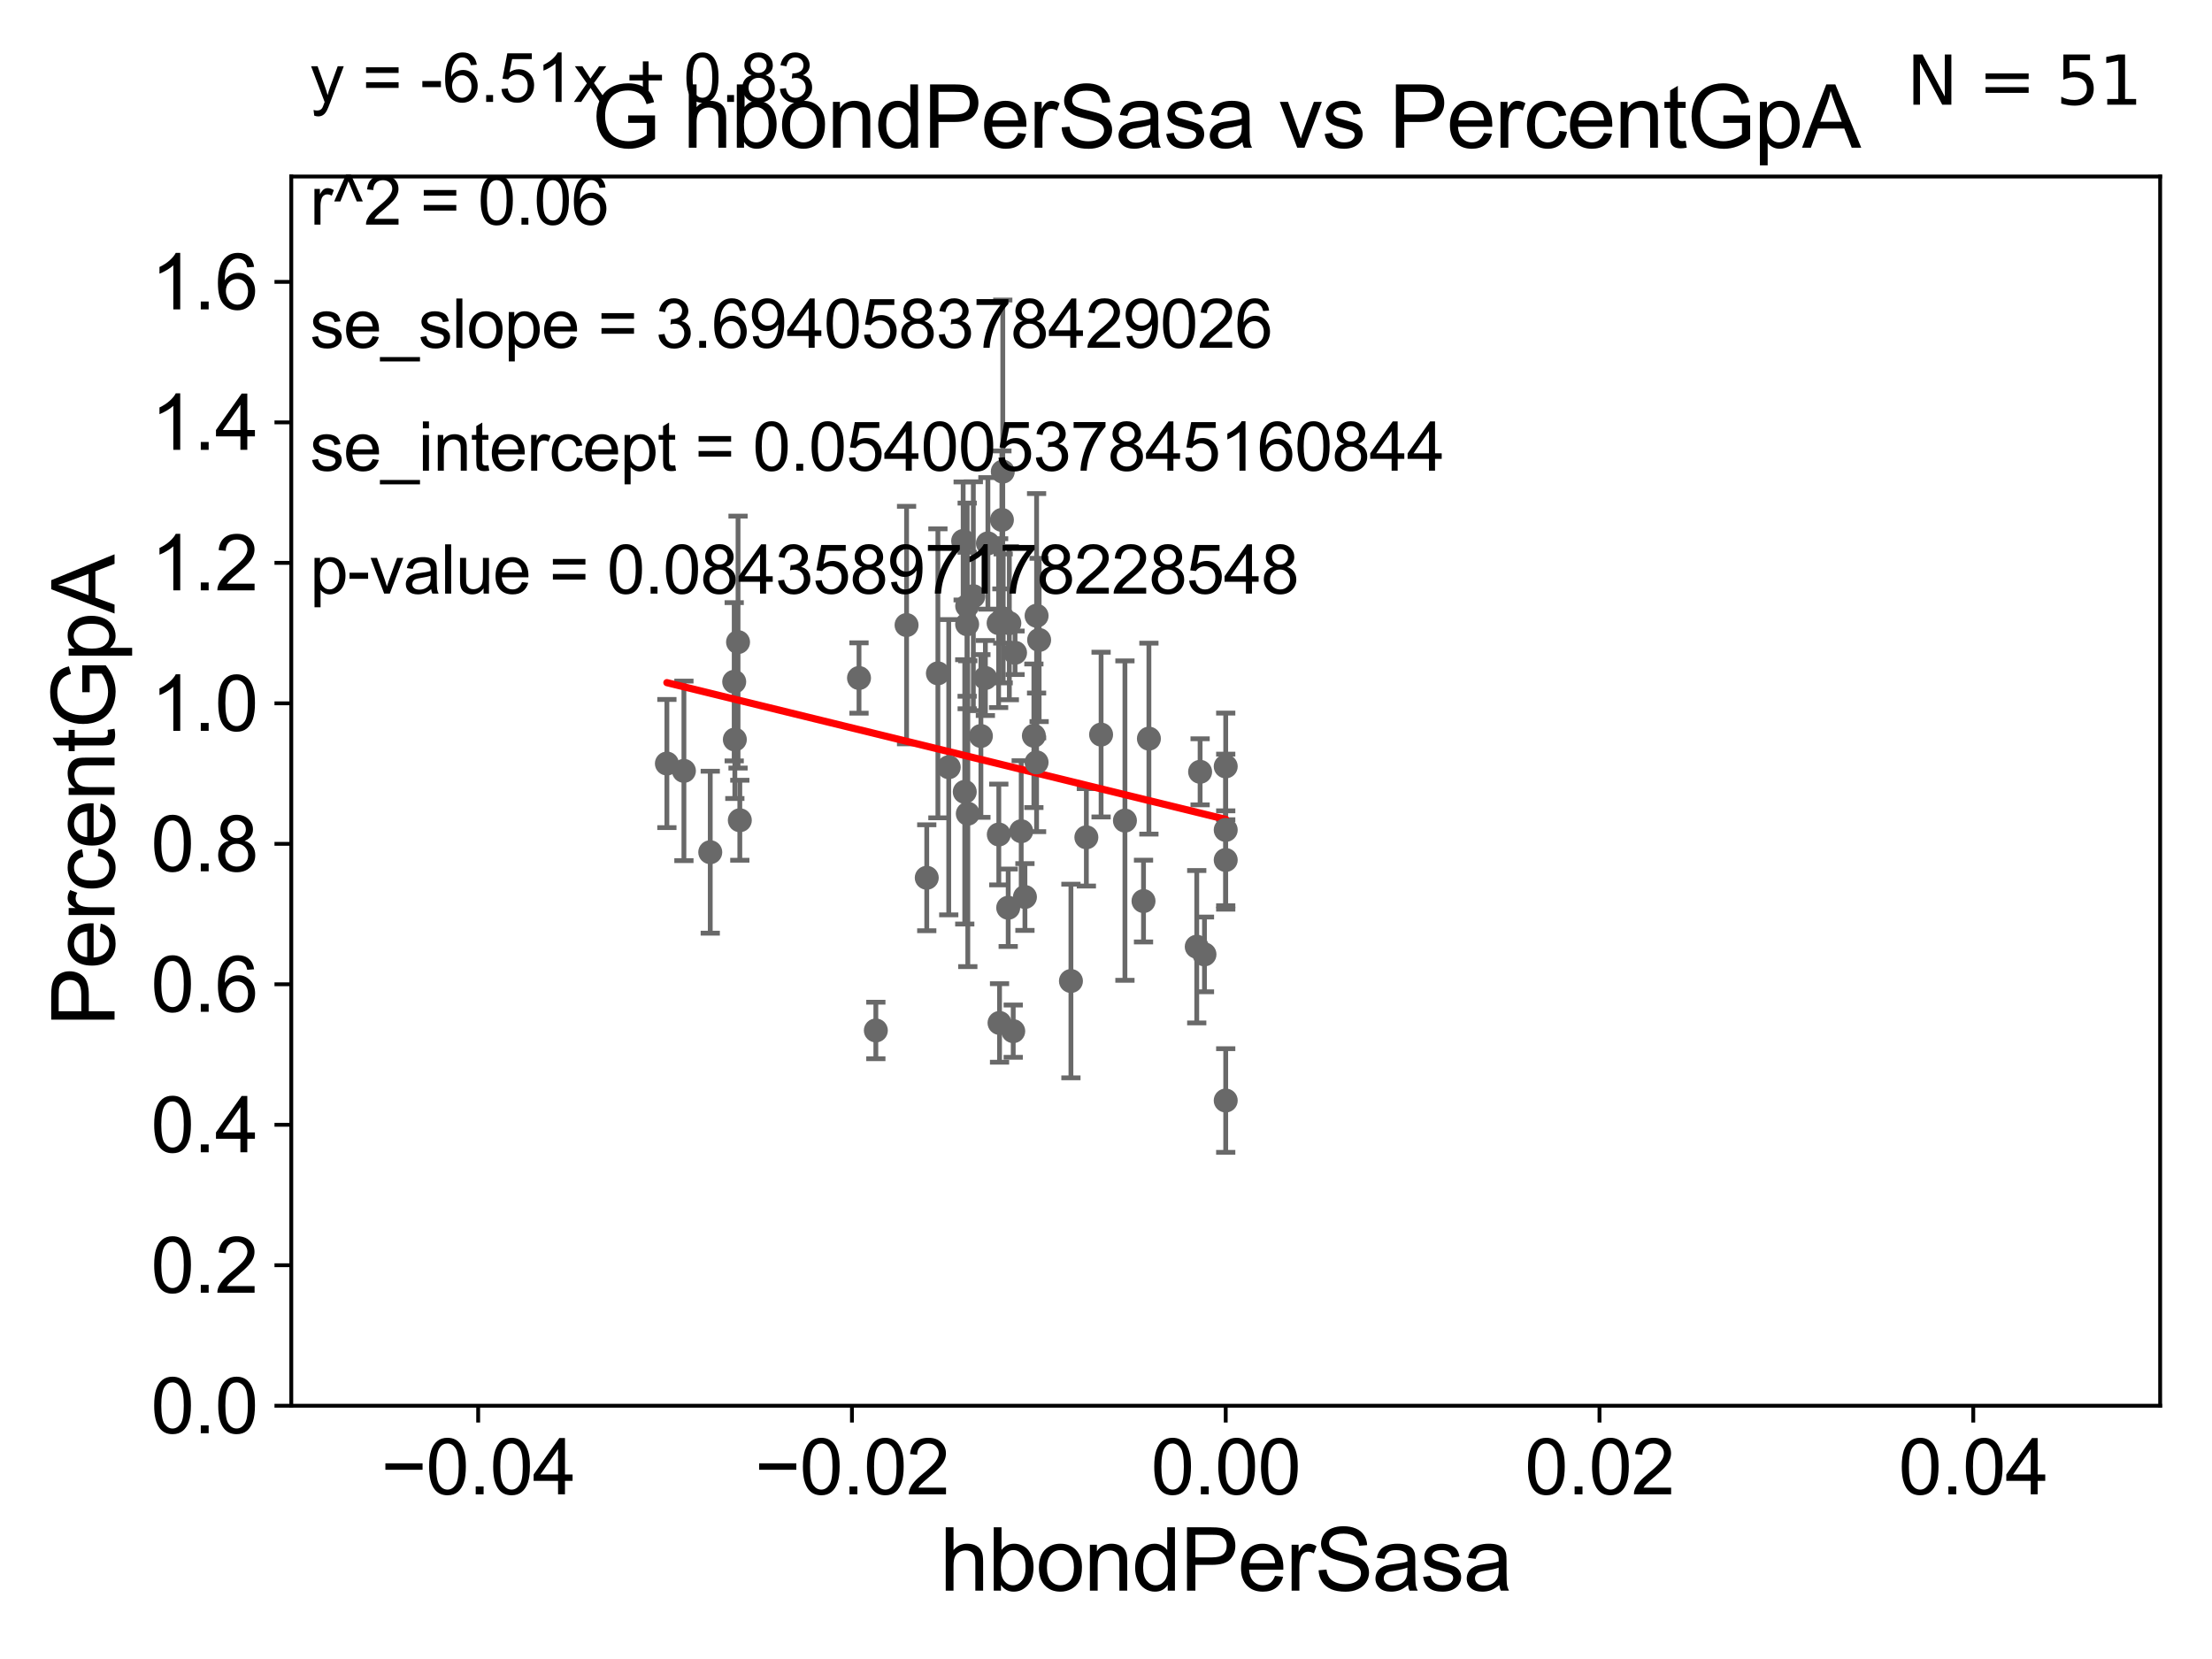 <?xml version="1.0" encoding="utf-8" standalone="no"?>
<!DOCTYPE svg PUBLIC "-//W3C//DTD SVG 1.1//EN"
  "http://www.w3.org/Graphics/SVG/1.1/DTD/svg11.dtd">
<svg xmlns:xlink="http://www.w3.org/1999/xlink" width="460.8pt" height="345.6pt" viewBox="0 0 460.8 345.6" xmlns="http://www.w3.org/2000/svg" version="1.1">
 <defs>
  <style type="text/css">*{stroke-linejoin: round; stroke-linecap: butt}</style>
 </defs>
 <g id="figure_1">
  <g id="patch_1">
   <path d="M 0 345.6 
L 460.8 345.6 
L 460.8 0 
L 0 0 
z
" style="fill: #ffffff"/>
  </g>
  <g id="axes_1">
   <g id="patch_2">
    <path d="M 60.68 292.84 
L 450 292.84 
L 450 36.775 
L 60.68 36.775 
z
" style="fill: #ffffff"/>
   </g>
   <g id="PathCollection_1">
    <defs>
     <path id="me2089349c5" d="M 0 1.118 
C 0.297 1.118 0.581 1 0.791 0.791 
C 1 0.581 1.118 0.297 1.118 0 
C 1.118 -0.297 1 -0.581 0.791 -0.791 
C 0.581 -1 0.297 -1.118 0 -1.118 
C -0.297 -1.118 -0.581 -1 -0.791 -0.791 
C -1 -0.581 -1.118 -0.297 -1.118 0 
C -1.118 0.297 -1 0.581 -0.791 0.791 
C -0.581 1 -0.297 1.118 0 1.118 
z
" style="stroke: #696969"/>
    </defs>
    <g clip-path="url(#pd16940de6c)">
     <use xlink:href="#me2089349c5" x="205.273" y="141.24" style="fill: #696969; stroke: #696969"/>
     <use xlink:href="#me2089349c5" x="200.644" y="112.694" style="fill: #696969; stroke: #696969"/>
     <use xlink:href="#me2089349c5" x="208.071" y="173.84" style="fill: #696969; stroke: #696969"/>
     <use xlink:href="#me2089349c5" x="238.215" y="187.708" style="fill: #696969; stroke: #696969"/>
     <use xlink:href="#me2089349c5" x="182.455" y="214.664" style="fill: #696969; stroke: #696969"/>
     <use xlink:href="#me2089349c5" x="202.764" y="124.199" style="fill: #696969; stroke: #696969"/>
     <use xlink:href="#me2089349c5" x="142.472" y="160.586" style="fill: #696969; stroke: #696969"/>
     <use xlink:href="#me2089349c5" x="193.06" y="182.855" style="fill: #696969; stroke: #696969"/>
     <use xlink:href="#me2089349c5" x="250.004" y="160.782" style="fill: #696969; stroke: #696969"/>
     <use xlink:href="#me2089349c5" x="138.925" y="159.059" style="fill: #696969; stroke: #696969"/>
     <use xlink:href="#me2089349c5" x="255.34" y="159.655" style="fill: #696969; stroke: #696969"/>
     <use xlink:href="#me2089349c5" x="215.376" y="153.276" style="fill: #696969; stroke: #696969"/>
     <use xlink:href="#me2089349c5" x="213.513" y="186.859" style="fill: #696969; stroke: #696969"/>
     <use xlink:href="#me2089349c5" x="201.613" y="169.507" style="fill: #696969; stroke: #696969"/>
     <use xlink:href="#me2089349c5" x="234.344" y="170.946" style="fill: #696969; stroke: #696969"/>
     <use xlink:href="#me2089349c5" x="226.309" y="174.428" style="fill: #696969; stroke: #696969"/>
     <use xlink:href="#me2089349c5" x="249.304" y="197.218" style="fill: #696969; stroke: #696969"/>
     <use xlink:href="#me2089349c5" x="250.914" y="198.817" style="fill: #696969; stroke: #696969"/>
     <use xlink:href="#me2089349c5" x="239.338" y="153.873" style="fill: #696969; stroke: #696969"/>
     <use xlink:href="#me2089349c5" x="255.34" y="229.259" style="fill: #696969; stroke: #696969"/>
     <use xlink:href="#me2089349c5" x="255.34" y="172.893" style="fill: #696969; stroke: #696969"/>
     <use xlink:href="#me2089349c5" x="216.47" y="133.316" style="fill: #696969; stroke: #696969"/>
     <use xlink:href="#me2089349c5" x="229.377" y="153.029" style="fill: #696969; stroke: #696969"/>
     <use xlink:href="#me2089349c5" x="223.095" y="204.363" style="fill: #696969; stroke: #696969"/>
     <use xlink:href="#me2089349c5" x="211.454" y="135.984" style="fill: #696969; stroke: #696969"/>
     <use xlink:href="#me2089349c5" x="208.222" y="213.098" style="fill: #696969; stroke: #696969"/>
     <use xlink:href="#me2089349c5" x="208.978" y="128.83" style="fill: #696969; stroke: #696969"/>
     <use xlink:href="#me2089349c5" x="188.855" y="130.211" style="fill: #696969; stroke: #696969"/>
     <use xlink:href="#me2089349c5" x="215.939" y="158.81" style="fill: #696969; stroke: #696969"/>
     <use xlink:href="#me2089349c5" x="201.483" y="126.225" style="fill: #696969; stroke: #696969"/>
     <use xlink:href="#me2089349c5" x="178.947" y="141.241" style="fill: #696969; stroke: #696969"/>
     <use xlink:href="#me2089349c5" x="153.081" y="154.059" style="fill: #696969; stroke: #696969"/>
     <use xlink:href="#me2089349c5" x="205.8" y="113.195" style="fill: #696969; stroke: #696969"/>
     <use xlink:href="#me2089349c5" x="201.474" y="130.045" style="fill: #696969; stroke: #696969"/>
     <use xlink:href="#me2089349c5" x="208.716" y="108.307" style="fill: #696969; stroke: #696969"/>
     <use xlink:href="#me2089349c5" x="147.959" y="177.53" style="fill: #696969; stroke: #696969"/>
     <use xlink:href="#me2089349c5" x="154.118" y="170.873" style="fill: #696969; stroke: #696969"/>
     <use xlink:href="#me2089349c5" x="215.94" y="128.271" style="fill: #696969; stroke: #696969"/>
     <use xlink:href="#me2089349c5" x="200.977" y="164.96" style="fill: #696969; stroke: #696969"/>
     <use xlink:href="#me2089349c5" x="208.031" y="129.809" style="fill: #696969; stroke: #696969"/>
     <use xlink:href="#me2089349c5" x="255.34" y="179.153" style="fill: #696969; stroke: #696969"/>
     <use xlink:href="#me2089349c5" x="212.736" y="173.16" style="fill: #696969; stroke: #696969"/>
     <use xlink:href="#me2089349c5" x="211.074" y="214.811" style="fill: #696969; stroke: #696969"/>
     <use xlink:href="#me2089349c5" x="208.898" y="98.244" style="fill: #696969; stroke: #696969"/>
     <use xlink:href="#me2089349c5" x="197.641" y="159.824" style="fill: #696969; stroke: #696969"/>
     <use xlink:href="#me2089349c5" x="195.383" y="140.27" style="fill: #696969; stroke: #696969"/>
     <use xlink:href="#me2089349c5" x="210.025" y="189.101" style="fill: #696969; stroke: #696969"/>
     <use xlink:href="#me2089349c5" x="152.948" y="142.026" style="fill: #696969; stroke: #696969"/>
     <use xlink:href="#me2089349c5" x="204.34" y="153.321" style="fill: #696969; stroke: #696969"/>
     <use xlink:href="#me2089349c5" x="153.748" y="133.761" style="fill: #696969; stroke: #696969"/>
     <use xlink:href="#me2089349c5" x="210.263" y="129.815" style="fill: #696969; stroke: #696969"/>
    </g>
   </g>
   <g id="matplotlib.axis_1">
    <g id="xtick_1">
     <g id="line2d_1">
      <defs>
       <path id="m7019786c1a" d="M 0 0 
L 0 3.5 
" style="stroke: #000000; stroke-width: 0.8"/>
      </defs>
      <g>
       <use xlink:href="#m7019786c1a" x="99.612" y="292.84" style="stroke: #000000; stroke-width: 0.8"/>
      </g>
     </g>
     <g id="text_1">
      <!-- −0.04 -->
      <g transform="translate(79.371 311.293)scale(0.16 -0.16)">
       <defs>
        <path id="ArialMT-2212" d="M 3381 1997 
L 356 1997 
L 356 2522 
L 3381 2522 
L 3381 1997 
z
" transform="scale(0.016)"/>
        <path id="ArialMT-30" d="M 266 2259 
Q 266 3072 433 3567 
Q 600 4063 929 4331 
Q 1259 4600 1759 4600 
Q 2128 4600 2406 4451 
Q 2684 4303 2865 4023 
Q 3047 3744 3150 3342 
Q 3253 2941 3253 2259 
Q 3253 1453 3087 958 
Q 2922 463 2592 192 
Q 2263 -78 1759 -78 
Q 1097 -78 719 397 
Q 266 969 266 2259 
z
M 844 2259 
Q 844 1131 1108 757 
Q 1372 384 1759 384 
Q 2147 384 2411 759 
Q 2675 1134 2675 2259 
Q 2675 3391 2411 3762 
Q 2147 4134 1753 4134 
Q 1366 4134 1134 3806 
Q 844 3388 844 2259 
z
" transform="scale(0.016)"/>
        <path id="ArialMT-2e" d="M 581 0 
L 581 641 
L 1222 641 
L 1222 0 
L 581 0 
z
" transform="scale(0.016)"/>
        <path id="ArialMT-34" d="M 2069 0 
L 2069 1097 
L 81 1097 
L 81 1613 
L 2172 4581 
L 2631 4581 
L 2631 1613 
L 3250 1613 
L 3250 1097 
L 2631 1097 
L 2631 0 
L 2069 0 
z
M 2069 1613 
L 2069 3678 
L 634 1613 
L 2069 1613 
z
" transform="scale(0.016)"/>
       </defs>
       <use xlink:href="#ArialMT-2212"/>
       <use xlink:href="#ArialMT-30" x="58.398"/>
       <use xlink:href="#ArialMT-2e" x="114.014"/>
       <use xlink:href="#ArialMT-30" x="141.797"/>
       <use xlink:href="#ArialMT-34" x="197.412"/>
      </g>
     </g>
    </g>
    <g id="xtick_2">
     <g id="line2d_2">
      <g>
       <use xlink:href="#m7019786c1a" x="177.476" y="292.84" style="stroke: #000000; stroke-width: 0.8"/>
      </g>
     </g>
     <g id="text_2">
      <!-- −0.02 -->
      <g transform="translate(157.235 311.293)scale(0.16 -0.16)">
       <defs>
        <path id="ArialMT-32" d="M 3222 541 
L 3222 0 
L 194 0 
Q 188 203 259 391 
Q 375 700 629 1000 
Q 884 1300 1366 1694 
Q 2113 2306 2375 2664 
Q 2638 3022 2638 3341 
Q 2638 3675 2398 3904 
Q 2159 4134 1775 4134 
Q 1369 4134 1125 3890 
Q 881 3647 878 3216 
L 300 3275 
Q 359 3922 746 4261 
Q 1134 4600 1788 4600 
Q 2447 4600 2831 4234 
Q 3216 3869 3216 3328 
Q 3216 3053 3103 2787 
Q 2991 2522 2730 2228 
Q 2469 1934 1863 1422 
Q 1356 997 1212 845 
Q 1069 694 975 541 
L 3222 541 
z
" transform="scale(0.016)"/>
       </defs>
       <use xlink:href="#ArialMT-2212"/>
       <use xlink:href="#ArialMT-30" x="58.398"/>
       <use xlink:href="#ArialMT-2e" x="114.014"/>
       <use xlink:href="#ArialMT-30" x="141.797"/>
       <use xlink:href="#ArialMT-32" x="197.412"/>
      </g>
     </g>
    </g>
    <g id="xtick_3">
     <g id="line2d_3">
      <g>
       <use xlink:href="#m7019786c1a" x="255.34" y="292.84" style="stroke: #000000; stroke-width: 0.8"/>
      </g>
     </g>
     <g id="text_3">
      <!-- 0.00 -->
      <g transform="translate(239.771 311.293)scale(0.16 -0.16)">
       <use xlink:href="#ArialMT-30"/>
       <use xlink:href="#ArialMT-2e" x="55.615"/>
       <use xlink:href="#ArialMT-30" x="83.398"/>
       <use xlink:href="#ArialMT-30" x="139.014"/>
      </g>
     </g>
    </g>
    <g id="xtick_4">
     <g id="line2d_4">
      <g>
       <use xlink:href="#m7019786c1a" x="333.204" y="292.84" style="stroke: #000000; stroke-width: 0.8"/>
      </g>
     </g>
     <g id="text_4">
      <!-- 0.02 -->
      <g transform="translate(317.635 311.293)scale(0.16 -0.16)">
       <use xlink:href="#ArialMT-30"/>
       <use xlink:href="#ArialMT-2e" x="55.615"/>
       <use xlink:href="#ArialMT-30" x="83.398"/>
       <use xlink:href="#ArialMT-32" x="139.014"/>
      </g>
     </g>
    </g>
    <g id="xtick_5">
     <g id="line2d_5">
      <g>
       <use xlink:href="#m7019786c1a" x="411.068" y="292.84" style="stroke: #000000; stroke-width: 0.8"/>
      </g>
     </g>
     <g id="text_5">
      <!-- 0.04 -->
      <g transform="translate(395.499 311.293)scale(0.16 -0.16)">
       <use xlink:href="#ArialMT-30"/>
       <use xlink:href="#ArialMT-2e" x="55.615"/>
       <use xlink:href="#ArialMT-30" x="83.398"/>
       <use xlink:href="#ArialMT-34" x="139.014"/>
      </g>
     </g>
    </g>
    <g id="text_6">
     <!-- hbondPerSasa -->
     <g transform="translate(195.798 331.357)scale(0.18 -0.18)">
      <defs>
       <path id="ArialMT-68" d="M 422 0 
L 422 4581 
L 984 4581 
L 984 2938 
Q 1378 3394 1978 3394 
Q 2347 3394 2619 3248 
Q 2891 3103 3008 2847 
Q 3125 2591 3125 2103 
L 3125 0 
L 2563 0 
L 2563 2103 
Q 2563 2525 2380 2717 
Q 2197 2909 1863 2909 
Q 1613 2909 1392 2779 
Q 1172 2650 1078 2428 
Q 984 2206 984 1816 
L 984 0 
L 422 0 
z
" transform="scale(0.016)"/>
       <path id="ArialMT-62" d="M 941 0 
L 419 0 
L 419 4581 
L 981 4581 
L 981 2947 
Q 1338 3394 1891 3394 
Q 2197 3394 2470 3270 
Q 2744 3147 2920 2923 
Q 3097 2700 3197 2384 
Q 3297 2069 3297 1709 
Q 3297 856 2875 390 
Q 2453 -75 1863 -75 
Q 1275 -75 941 416 
L 941 0 
z
M 934 1684 
Q 934 1088 1097 822 
Q 1363 388 1816 388 
Q 2184 388 2453 708 
Q 2722 1028 2722 1663 
Q 2722 2313 2464 2622 
Q 2206 2931 1841 2931 
Q 1472 2931 1203 2611 
Q 934 2291 934 1684 
z
" transform="scale(0.016)"/>
       <path id="ArialMT-6f" d="M 213 1659 
Q 213 2581 725 3025 
Q 1153 3394 1769 3394 
Q 2453 3394 2887 2945 
Q 3322 2497 3322 1706 
Q 3322 1066 3130 698 
Q 2938 331 2570 128 
Q 2203 -75 1769 -75 
Q 1072 -75 642 372 
Q 213 819 213 1659 
z
M 791 1659 
Q 791 1022 1069 705 
Q 1347 388 1769 388 
Q 2188 388 2466 706 
Q 2744 1025 2744 1678 
Q 2744 2294 2464 2611 
Q 2184 2928 1769 2928 
Q 1347 2928 1069 2612 
Q 791 2297 791 1659 
z
" transform="scale(0.016)"/>
       <path id="ArialMT-6e" d="M 422 0 
L 422 3319 
L 928 3319 
L 928 2847 
Q 1294 3394 1984 3394 
Q 2284 3394 2536 3286 
Q 2788 3178 2913 3003 
Q 3038 2828 3088 2588 
Q 3119 2431 3119 2041 
L 3119 0 
L 2556 0 
L 2556 2019 
Q 2556 2363 2490 2533 
Q 2425 2703 2258 2804 
Q 2091 2906 1866 2906 
Q 1506 2906 1245 2678 
Q 984 2450 984 1813 
L 984 0 
L 422 0 
z
" transform="scale(0.016)"/>
       <path id="ArialMT-64" d="M 2575 0 
L 2575 419 
Q 2259 -75 1647 -75 
Q 1250 -75 917 144 
Q 584 363 401 755 
Q 219 1147 219 1656 
Q 219 2153 384 2558 
Q 550 2963 881 3178 
Q 1213 3394 1622 3394 
Q 1922 3394 2156 3267 
Q 2391 3141 2538 2938 
L 2538 4581 
L 3097 4581 
L 3097 0 
L 2575 0 
z
M 797 1656 
Q 797 1019 1065 703 
Q 1334 388 1700 388 
Q 2069 388 2326 689 
Q 2584 991 2584 1609 
Q 2584 2291 2321 2609 
Q 2059 2928 1675 2928 
Q 1300 2928 1048 2622 
Q 797 2316 797 1656 
z
" transform="scale(0.016)"/>
       <path id="ArialMT-50" d="M 494 0 
L 494 4581 
L 2222 4581 
Q 2678 4581 2919 4538 
Q 3256 4481 3484 4323 
Q 3713 4166 3852 3881 
Q 3991 3597 3991 3256 
Q 3991 2672 3619 2267 
Q 3247 1863 2275 1863 
L 1100 1863 
L 1100 0 
L 494 0 
z
M 1100 2403 
L 2284 2403 
Q 2872 2403 3119 2622 
Q 3366 2841 3366 3238 
Q 3366 3525 3220 3729 
Q 3075 3934 2838 4000 
Q 2684 4041 2272 4041 
L 1100 4041 
L 1100 2403 
z
" transform="scale(0.016)"/>
       <path id="ArialMT-65" d="M 2694 1069 
L 3275 997 
Q 3138 488 2766 206 
Q 2394 -75 1816 -75 
Q 1088 -75 661 373 
Q 234 822 234 1631 
Q 234 2469 665 2931 
Q 1097 3394 1784 3394 
Q 2450 3394 2872 2941 
Q 3294 2488 3294 1666 
Q 3294 1616 3291 1516 
L 816 1516 
Q 847 969 1125 678 
Q 1403 388 1819 388 
Q 2128 388 2347 550 
Q 2566 713 2694 1069 
z
M 847 1978 
L 2700 1978 
Q 2663 2397 2488 2606 
Q 2219 2931 1791 2931 
Q 1403 2931 1139 2672 
Q 875 2413 847 1978 
z
" transform="scale(0.016)"/>
       <path id="ArialMT-72" d="M 416 0 
L 416 3319 
L 922 3319 
L 922 2816 
Q 1116 3169 1280 3281 
Q 1444 3394 1641 3394 
Q 1925 3394 2219 3213 
L 2025 2691 
Q 1819 2813 1613 2813 
Q 1428 2813 1281 2702 
Q 1134 2591 1072 2394 
Q 978 2094 978 1738 
L 978 0 
L 416 0 
z
" transform="scale(0.016)"/>
       <path id="ArialMT-53" d="M 288 1472 
L 859 1522 
Q 900 1178 1048 958 
Q 1197 738 1509 602 
Q 1822 466 2213 466 
Q 2559 466 2825 569 
Q 3091 672 3220 851 
Q 3350 1031 3350 1244 
Q 3350 1459 3225 1620 
Q 3100 1781 2813 1891 
Q 2628 1963 1997 2114 
Q 1366 2266 1113 2400 
Q 784 2572 623 2826 
Q 463 3081 463 3397 
Q 463 3744 659 4045 
Q 856 4347 1234 4503 
Q 1613 4659 2075 4659 
Q 2584 4659 2973 4495 
Q 3363 4331 3572 4012 
Q 3781 3694 3797 3291 
L 3216 3247 
Q 3169 3681 2898 3903 
Q 2628 4125 2100 4125 
Q 1550 4125 1298 3923 
Q 1047 3722 1047 3438 
Q 1047 3191 1225 3031 
Q 1400 2872 2139 2705 
Q 2878 2538 3153 2413 
Q 3553 2228 3743 1945 
Q 3934 1663 3934 1294 
Q 3934 928 3725 604 
Q 3516 281 3123 101 
Q 2731 -78 2241 -78 
Q 1619 -78 1198 103 
Q 778 284 539 648 
Q 300 1013 288 1472 
z
" transform="scale(0.016)"/>
       <path id="ArialMT-61" d="M 2588 409 
Q 2275 144 1986 34 
Q 1697 -75 1366 -75 
Q 819 -75 525 192 
Q 231 459 231 875 
Q 231 1119 342 1320 
Q 453 1522 633 1644 
Q 813 1766 1038 1828 
Q 1203 1872 1538 1913 
Q 2219 1994 2541 2106 
Q 2544 2222 2544 2253 
Q 2544 2597 2384 2738 
Q 2169 2928 1744 2928 
Q 1347 2928 1158 2789 
Q 969 2650 878 2297 
L 328 2372 
Q 403 2725 575 2942 
Q 747 3159 1072 3276 
Q 1397 3394 1825 3394 
Q 2250 3394 2515 3294 
Q 2781 3194 2906 3042 
Q 3031 2891 3081 2659 
Q 3109 2516 3109 2141 
L 3109 1391 
Q 3109 606 3145 398 
Q 3181 191 3288 0 
L 2700 0 
Q 2613 175 2588 409 
z
M 2541 1666 
Q 2234 1541 1622 1453 
Q 1275 1403 1131 1340 
Q 988 1278 909 1158 
Q 831 1038 831 891 
Q 831 666 1001 516 
Q 1172 366 1500 366 
Q 1825 366 2078 508 
Q 2331 650 2450 897 
Q 2541 1088 2541 1459 
L 2541 1666 
z
" transform="scale(0.016)"/>
       <path id="ArialMT-73" d="M 197 991 
L 753 1078 
Q 800 744 1014 566 
Q 1228 388 1613 388 
Q 2000 388 2187 545 
Q 2375 703 2375 916 
Q 2375 1106 2209 1216 
Q 2094 1291 1634 1406 
Q 1016 1563 777 1677 
Q 538 1791 414 1992 
Q 291 2194 291 2438 
Q 291 2659 392 2848 
Q 494 3038 669 3163 
Q 800 3259 1026 3326 
Q 1253 3394 1513 3394 
Q 1903 3394 2198 3281 
Q 2494 3169 2634 2976 
Q 2775 2784 2828 2463 
L 2278 2388 
Q 2241 2644 2061 2787 
Q 1881 2931 1553 2931 
Q 1166 2931 1000 2803 
Q 834 2675 834 2503 
Q 834 2394 903 2306 
Q 972 2216 1119 2156 
Q 1203 2125 1616 2013 
Q 2213 1853 2448 1751 
Q 2684 1650 2818 1456 
Q 2953 1263 2953 975 
Q 2953 694 2789 445 
Q 2625 197 2315 61 
Q 2006 -75 1616 -75 
Q 969 -75 630 194 
Q 291 463 197 991 
z
" transform="scale(0.016)"/>
      </defs>
      <use xlink:href="#ArialMT-68"/>
      <use xlink:href="#ArialMT-62" x="55.615"/>
      <use xlink:href="#ArialMT-6f" x="111.23"/>
      <use xlink:href="#ArialMT-6e" x="166.846"/>
      <use xlink:href="#ArialMT-64" x="222.461"/>
      <use xlink:href="#ArialMT-50" x="278.076"/>
      <use xlink:href="#ArialMT-65" x="344.775"/>
      <use xlink:href="#ArialMT-72" x="400.391"/>
      <use xlink:href="#ArialMT-53" x="433.691"/>
      <use xlink:href="#ArialMT-61" x="500.391"/>
      <use xlink:href="#ArialMT-73" x="556.006"/>
      <use xlink:href="#ArialMT-61" x="606.006"/>
     </g>
    </g>
   </g>
   <g id="matplotlib.axis_2">
    <g id="ytick_1">
     <g id="line2d_6">
      <defs>
       <path id="m7d66d6dcbc" d="M 0 0 
L -3.5 0 
" style="stroke: #000000; stroke-width: 0.8"/>
      </defs>
      <g>
       <use xlink:href="#m7d66d6dcbc" x="60.68" y="292.84" style="stroke: #000000; stroke-width: 0.8"/>
      </g>
     </g>
     <g id="text_7">
      <!-- 0.0 -->
      <g transform="translate(31.44 298.566)scale(0.16 -0.16)">
       <use xlink:href="#ArialMT-30"/>
       <use xlink:href="#ArialMT-2e" x="55.615"/>
       <use xlink:href="#ArialMT-30" x="83.398"/>
      </g>
     </g>
    </g>
    <g id="ytick_2">
     <g id="line2d_7">
      <g>
       <use xlink:href="#m7d66d6dcbc" x="60.68" y="263.575" style="stroke: #000000; stroke-width: 0.8"/>
      </g>
     </g>
     <g id="text_8">
      <!-- 0.2 -->
      <g transform="translate(31.44 269.302)scale(0.16 -0.16)">
       <use xlink:href="#ArialMT-30"/>
       <use xlink:href="#ArialMT-2e" x="55.615"/>
       <use xlink:href="#ArialMT-32" x="83.398"/>
      </g>
     </g>
    </g>
    <g id="ytick_3">
     <g id="line2d_8">
      <g>
       <use xlink:href="#m7d66d6dcbc" x="60.68" y="234.311" style="stroke: #000000; stroke-width: 0.8"/>
      </g>
     </g>
     <g id="text_9">
      <!-- 0.4 -->
      <g transform="translate(31.44 240.037)scale(0.16 -0.16)">
       <use xlink:href="#ArialMT-30"/>
       <use xlink:href="#ArialMT-2e" x="55.615"/>
       <use xlink:href="#ArialMT-34" x="83.398"/>
      </g>
     </g>
    </g>
    <g id="ytick_4">
     <g id="line2d_9">
      <g>
       <use xlink:href="#m7d66d6dcbc" x="60.68" y="205.046" style="stroke: #000000; stroke-width: 0.8"/>
      </g>
     </g>
     <g id="text_10">
      <!-- 0.6 -->
      <g transform="translate(31.44 210.772)scale(0.16 -0.16)">
       <defs>
        <path id="ArialMT-36" d="M 3184 3459 
L 2625 3416 
Q 2550 3747 2413 3897 
Q 2184 4138 1850 4138 
Q 1581 4138 1378 3988 
Q 1113 3794 959 3422 
Q 806 3050 800 2363 
Q 1003 2672 1297 2822 
Q 1591 2972 1913 2972 
Q 2475 2972 2870 2558 
Q 3266 2144 3266 1488 
Q 3266 1056 3080 686 
Q 2894 316 2569 119 
Q 2244 -78 1831 -78 
Q 1128 -78 684 439 
Q 241 956 241 2144 
Q 241 3472 731 4075 
Q 1159 4600 1884 4600 
Q 2425 4600 2770 4297 
Q 3116 3994 3184 3459 
z
M 888 1484 
Q 888 1194 1011 928 
Q 1134 663 1356 523 
Q 1578 384 1822 384 
Q 2178 384 2434 671 
Q 2691 959 2691 1453 
Q 2691 1928 2437 2201 
Q 2184 2475 1800 2475 
Q 1419 2475 1153 2201 
Q 888 1928 888 1484 
z
" transform="scale(0.016)"/>
       </defs>
       <use xlink:href="#ArialMT-30"/>
       <use xlink:href="#ArialMT-2e" x="55.615"/>
       <use xlink:href="#ArialMT-36" x="83.398"/>
      </g>
     </g>
    </g>
    <g id="ytick_5">
     <g id="line2d_10">
      <g>
       <use xlink:href="#m7d66d6dcbc" x="60.68" y="175.782" style="stroke: #000000; stroke-width: 0.8"/>
      </g>
     </g>
     <g id="text_11">
      <!-- 0.8 -->
      <g transform="translate(31.44 181.508)scale(0.16 -0.16)">
       <defs>
        <path id="ArialMT-38" d="M 1131 2484 
Q 781 2613 612 2850 
Q 444 3088 444 3419 
Q 444 3919 803 4259 
Q 1163 4600 1759 4600 
Q 2359 4600 2725 4251 
Q 3091 3903 3091 3403 
Q 3091 3084 2923 2848 
Q 2756 2613 2416 2484 
Q 2838 2347 3058 2040 
Q 3278 1734 3278 1309 
Q 3278 722 2862 322 
Q 2447 -78 1769 -78 
Q 1091 -78 675 323 
Q 259 725 259 1325 
Q 259 1772 486 2073 
Q 713 2375 1131 2484 
z
M 1019 3438 
Q 1019 3113 1228 2906 
Q 1438 2700 1772 2700 
Q 2097 2700 2305 2904 
Q 2513 3109 2513 3406 
Q 2513 3716 2298 3927 
Q 2084 4138 1766 4138 
Q 1444 4138 1231 3931 
Q 1019 3725 1019 3438 
z
M 838 1322 
Q 838 1081 952 856 
Q 1066 631 1291 507 
Q 1516 384 1775 384 
Q 2178 384 2440 643 
Q 2703 903 2703 1303 
Q 2703 1709 2433 1975 
Q 2163 2241 1756 2241 
Q 1359 2241 1098 1978 
Q 838 1716 838 1322 
z
" transform="scale(0.016)"/>
       </defs>
       <use xlink:href="#ArialMT-30"/>
       <use xlink:href="#ArialMT-2e" x="55.615"/>
       <use xlink:href="#ArialMT-38" x="83.398"/>
      </g>
     </g>
    </g>
    <g id="ytick_6">
     <g id="line2d_11">
      <g>
       <use xlink:href="#m7d66d6dcbc" x="60.68" y="146.517" style="stroke: #000000; stroke-width: 0.8"/>
      </g>
     </g>
     <g id="text_12">
      <!-- 1.0 -->
      <g transform="translate(31.44 152.243)scale(0.16 -0.16)">
       <defs>
        <path id="ArialMT-31" d="M 2384 0 
L 1822 0 
L 1822 3584 
Q 1619 3391 1289 3197 
Q 959 3003 697 2906 
L 697 3450 
Q 1169 3672 1522 3987 
Q 1875 4303 2022 4600 
L 2384 4600 
L 2384 0 
z
" transform="scale(0.016)"/>
       </defs>
       <use xlink:href="#ArialMT-31"/>
       <use xlink:href="#ArialMT-2e" x="55.615"/>
       <use xlink:href="#ArialMT-30" x="83.398"/>
      </g>
     </g>
    </g>
    <g id="ytick_7">
     <g id="line2d_12">
      <g>
       <use xlink:href="#m7d66d6dcbc" x="60.68" y="117.252" style="stroke: #000000; stroke-width: 0.8"/>
      </g>
     </g>
     <g id="text_13">
      <!-- 1.2 -->
      <g transform="translate(31.44 122.979)scale(0.16 -0.16)">
       <use xlink:href="#ArialMT-31"/>
       <use xlink:href="#ArialMT-2e" x="55.615"/>
       <use xlink:href="#ArialMT-32" x="83.398"/>
      </g>
     </g>
    </g>
    <g id="ytick_8">
     <g id="line2d_13">
      <g>
       <use xlink:href="#m7d66d6dcbc" x="60.68" y="87.988" style="stroke: #000000; stroke-width: 0.8"/>
      </g>
     </g>
     <g id="text_14">
      <!-- 1.4 -->
      <g transform="translate(31.44 93.714)scale(0.16 -0.16)">
       <use xlink:href="#ArialMT-31"/>
       <use xlink:href="#ArialMT-2e" x="55.615"/>
       <use xlink:href="#ArialMT-34" x="83.398"/>
      </g>
     </g>
    </g>
    <g id="ytick_9">
     <g id="line2d_14">
      <g>
       <use xlink:href="#m7d66d6dcbc" x="60.68" y="58.723" style="stroke: #000000; stroke-width: 0.8"/>
      </g>
     </g>
     <g id="text_15">
      <!-- 1.6 -->
      <g transform="translate(31.44 64.45)scale(0.16 -0.16)">
       <use xlink:href="#ArialMT-31"/>
       <use xlink:href="#ArialMT-2e" x="55.615"/>
       <use xlink:href="#ArialMT-36" x="83.398"/>
      </g>
     </g>
    </g>
    <g id="text_16">
     <!-- PercentGpA -->
     <g transform="translate(23.863 213.831)rotate(-90)scale(0.18 -0.18)">
      <defs>
       <path id="ArialMT-63" d="M 2588 1216 
L 3141 1144 
Q 3050 572 2676 248 
Q 2303 -75 1759 -75 
Q 1078 -75 664 370 
Q 250 816 250 1647 
Q 250 2184 428 2587 
Q 606 2991 970 3192 
Q 1334 3394 1763 3394 
Q 2303 3394 2647 3120 
Q 2991 2847 3088 2344 
L 2541 2259 
Q 2463 2594 2264 2762 
Q 2066 2931 1784 2931 
Q 1359 2931 1093 2626 
Q 828 2322 828 1663 
Q 828 994 1084 691 
Q 1341 388 1753 388 
Q 2084 388 2306 591 
Q 2528 794 2588 1216 
z
" transform="scale(0.016)"/>
       <path id="ArialMT-74" d="M 1650 503 
L 1731 6 
Q 1494 -44 1306 -44 
Q 1000 -44 831 53 
Q 663 150 594 308 
Q 525 466 525 972 
L 525 2881 
L 113 2881 
L 113 3319 
L 525 3319 
L 525 4141 
L 1084 4478 
L 1084 3319 
L 1650 3319 
L 1650 2881 
L 1084 2881 
L 1084 941 
Q 1084 700 1114 631 
Q 1144 563 1211 522 
Q 1278 481 1403 481 
Q 1497 481 1650 503 
z
" transform="scale(0.016)"/>
       <path id="ArialMT-47" d="M 2638 1797 
L 2638 2334 
L 4578 2338 
L 4578 638 
Q 4131 281 3656 101 
Q 3181 -78 2681 -78 
Q 2006 -78 1454 211 
Q 903 500 622 1047 
Q 341 1594 341 2269 
Q 341 2938 620 3517 
Q 900 4097 1425 4378 
Q 1950 4659 2634 4659 
Q 3131 4659 3532 4498 
Q 3934 4338 4162 4050 
Q 4391 3763 4509 3300 
L 3963 3150 
Q 3859 3500 3706 3700 
Q 3553 3900 3268 4020 
Q 2984 4141 2638 4141 
Q 2222 4141 1919 4014 
Q 1616 3888 1430 3681 
Q 1244 3475 1141 3228 
Q 966 2803 966 2306 
Q 966 1694 1177 1281 
Q 1388 869 1791 669 
Q 2194 469 2647 469 
Q 3041 469 3416 620 
Q 3791 772 3984 944 
L 3984 1797 
L 2638 1797 
z
" transform="scale(0.016)"/>
       <path id="ArialMT-70" d="M 422 -1272 
L 422 3319 
L 934 3319 
L 934 2888 
Q 1116 3141 1344 3267 
Q 1572 3394 1897 3394 
Q 2322 3394 2647 3175 
Q 2972 2956 3137 2557 
Q 3303 2159 3303 1684 
Q 3303 1175 3120 767 
Q 2938 359 2589 142 
Q 2241 -75 1856 -75 
Q 1575 -75 1351 44 
Q 1128 163 984 344 
L 984 -1272 
L 422 -1272 
z
M 931 1641 
Q 931 1000 1190 694 
Q 1450 388 1819 388 
Q 2194 388 2461 705 
Q 2728 1022 2728 1688 
Q 2728 2322 2467 2637 
Q 2206 2953 1844 2953 
Q 1484 2953 1207 2617 
Q 931 2281 931 1641 
z
" transform="scale(0.016)"/>
       <path id="ArialMT-41" d="M -9 0 
L 1750 4581 
L 2403 4581 
L 4278 0 
L 3588 0 
L 3053 1388 
L 1138 1388 
L 634 0 
L -9 0 
z
M 1313 1881 
L 2866 1881 
L 2388 3150 
Q 2169 3728 2063 4100 
Q 1975 3659 1816 3225 
L 1313 1881 
z
" transform="scale(0.016)"/>
      </defs>
      <use xlink:href="#ArialMT-50"/>
      <use xlink:href="#ArialMT-65" x="66.699"/>
      <use xlink:href="#ArialMT-72" x="122.314"/>
      <use xlink:href="#ArialMT-63" x="155.615"/>
      <use xlink:href="#ArialMT-65" x="205.615"/>
      <use xlink:href="#ArialMT-6e" x="261.23"/>
      <use xlink:href="#ArialMT-74" x="316.846"/>
      <use xlink:href="#ArialMT-47" x="344.629"/>
      <use xlink:href="#ArialMT-70" x="422.412"/>
      <use xlink:href="#ArialMT-41" x="478.027"/>
     </g>
    </g>
   </g>
   <g id="LineCollection_1">
    <path d="M 205.273 149.056 
L 205.273 133.425 
" clip-path="url(#pd16940de6c)" style="fill: none; stroke: #696969"/>
    <path d="M 200.644 124.987 
L 200.644 100.401 
" clip-path="url(#pd16940de6c)" style="fill: none; stroke: #696969"/>
    <path d="M 208.071 184.335 
L 208.071 163.345 
" clip-path="url(#pd16940de6c)" style="fill: none; stroke: #696969"/>
    <path d="M 238.215 196.225 
L 238.215 179.191 
" clip-path="url(#pd16940de6c)" style="fill: none; stroke: #696969"/>
    <path d="M 182.455 220.552 
L 182.455 208.777 
" clip-path="url(#pd16940de6c)" style="fill: none; stroke: #696969"/>
    <path d="M 202.764 148.034 
L 202.764 100.364 
" clip-path="url(#pd16940de6c)" style="fill: none; stroke: #696969"/>
    <path d="M 142.472 179.29 
L 142.472 141.882 
" clip-path="url(#pd16940de6c)" style="fill: none; stroke: #696969"/>
    <path d="M 193.06 193.889 
L 193.06 171.821 
" clip-path="url(#pd16940de6c)" style="fill: none; stroke: #696969"/>
    <path d="M 250.004 167.666 
L 250.004 153.898 
" clip-path="url(#pd16940de6c)" style="fill: none; stroke: #696969"/>
    <path d="M 138.925 172.405 
L 138.925 145.712 
" clip-path="url(#pd16940de6c)" style="fill: none; stroke: #696969"/>
    <path d="M 255.34 170.762 
L 255.34 148.549 
" clip-path="url(#pd16940de6c)" style="fill: none; stroke: #696969"/>
    <path d="M 215.376 168.229 
L 215.376 138.323 
" clip-path="url(#pd16940de6c)" style="fill: none; stroke: #696969"/>
    <path d="M 213.513 193.819 
L 213.513 179.899 
" clip-path="url(#pd16940de6c)" style="fill: none; stroke: #696969"/>
    <path d="M 201.613 201.362 
L 201.613 137.652 
" clip-path="url(#pd16940de6c)" style="fill: none; stroke: #696969"/>
    <path d="M 234.344 204.216 
L 234.344 137.675 
" clip-path="url(#pd16940de6c)" style="fill: none; stroke: #696969"/>
    <path d="M 226.309 184.578 
L 226.309 164.278 
" clip-path="url(#pd16940de6c)" style="fill: none; stroke: #696969"/>
    <path d="M 249.304 213.092 
L 249.304 181.345 
" clip-path="url(#pd16940de6c)" style="fill: none; stroke: #696969"/>
    <path d="M 250.914 206.602 
L 250.914 191.033 
" clip-path="url(#pd16940de6c)" style="fill: none; stroke: #696969"/>
    <path d="M 239.338 173.761 
L 239.338 133.985 
" clip-path="url(#pd16940de6c)" style="fill: none; stroke: #696969"/>
    <path d="M 255.34 240.051 
L 255.34 218.466 
" clip-path="url(#pd16940de6c)" style="fill: none; stroke: #696969"/>
    <path d="M 255.34 188.684 
L 255.34 157.102 
" clip-path="url(#pd16940de6c)" style="fill: none; stroke: #696969"/>
    <path d="M 216.47 150.319 
L 216.47 116.313 
" clip-path="url(#pd16940de6c)" style="fill: none; stroke: #696969"/>
    <path d="M 229.377 170.188 
L 229.377 135.87 
" clip-path="url(#pd16940de6c)" style="fill: none; stroke: #696969"/>
    <path d="M 223.095 224.535 
L 223.095 184.191 
" clip-path="url(#pd16940de6c)" style="fill: none; stroke: #696969"/>
    <path d="M 211.454 140.52 
L 211.454 131.448 
" clip-path="url(#pd16940de6c)" style="fill: none; stroke: #696969"/>
    <path d="M 208.222 221.275 
L 208.222 204.922 
" clip-path="url(#pd16940de6c)" style="fill: none; stroke: #696969"/>
    <path d="M 208.978 142.256 
L 208.978 115.404 
" clip-path="url(#pd16940de6c)" style="fill: none; stroke: #696969"/>
    <path d="M 188.855 154.95 
L 188.855 105.473 
" clip-path="url(#pd16940de6c)" style="fill: none; stroke: #696969"/>
    <path d="M 215.939 173.248 
L 215.939 144.373 
" clip-path="url(#pd16940de6c)" style="fill: none; stroke: #696969"/>
    <path d="M 201.483 147.644 
L 201.483 104.806 
" clip-path="url(#pd16940de6c)" style="fill: none; stroke: #696969"/>
    <path d="M 178.947 148.57 
L 178.947 133.913 
" clip-path="url(#pd16940de6c)" style="fill: none; stroke: #696969"/>
    <path d="M 153.081 166.344 
L 153.081 141.774 
" clip-path="url(#pd16940de6c)" style="fill: none; stroke: #696969"/>
    <path d="M 205.8 126.9 
L 205.8 99.49 
" clip-path="url(#pd16940de6c)" style="fill: none; stroke: #696969"/>
    <path d="M 201.474 145.04 
L 201.474 115.05 
" clip-path="url(#pd16940de6c)" style="fill: none; stroke: #696969"/>
    <path d="M 208.716 122.681 
L 208.716 93.933 
" clip-path="url(#pd16940de6c)" style="fill: none; stroke: #696969"/>
    <path d="M 147.959 194.397 
L 147.959 160.662 
" clip-path="url(#pd16940de6c)" style="fill: none; stroke: #696969"/>
    <path d="M 154.118 179.204 
L 154.118 162.542 
" clip-path="url(#pd16940de6c)" style="fill: none; stroke: #696969"/>
    <path d="M 215.94 153.721 
L 215.94 102.821 
" clip-path="url(#pd16940de6c)" style="fill: none; stroke: #696969"/>
    <path d="M 200.977 192.492 
L 200.977 137.428 
" clip-path="url(#pd16940de6c)" style="fill: none; stroke: #696969"/>
    <path d="M 208.031 147.398 
L 208.031 112.22 
" clip-path="url(#pd16940de6c)" style="fill: none; stroke: #696969"/>
    <path d="M 255.34 189.393 
L 255.34 168.912 
" clip-path="url(#pd16940de6c)" style="fill: none; stroke: #696969"/>
    <path d="M 212.736 187.848 
L 212.736 158.473 
" clip-path="url(#pd16940de6c)" style="fill: none; stroke: #696969"/>
    <path d="M 211.074 220.259 
L 211.074 209.363 
" clip-path="url(#pd16940de6c)" style="fill: none; stroke: #696969"/>
    <path d="M 208.898 133.986 
L 208.898 62.503 
" clip-path="url(#pd16940de6c)" style="fill: none; stroke: #696969"/>
    <path d="M 197.641 190.579 
L 197.641 129.068 
" clip-path="url(#pd16940de6c)" style="fill: none; stroke: #696969"/>
    <path d="M 195.383 170.369 
L 195.383 110.171 
" clip-path="url(#pd16940de6c)" style="fill: none; stroke: #696969"/>
    <path d="M 210.025 197.169 
L 210.025 181.032 
" clip-path="url(#pd16940de6c)" style="fill: none; stroke: #696969"/>
    <path d="M 152.948 158.513 
L 152.948 125.539 
" clip-path="url(#pd16940de6c)" style="fill: none; stroke: #696969"/>
    <path d="M 204.34 170.269 
L 204.34 136.372 
" clip-path="url(#pd16940de6c)" style="fill: none; stroke: #696969"/>
    <path d="M 153.748 160.002 
L 153.748 107.521 
" clip-path="url(#pd16940de6c)" style="fill: none; stroke: #696969"/>
    <path d="M 210.263 145.774 
L 210.263 113.856 
" clip-path="url(#pd16940de6c)" style="fill: none; stroke: #696969"/>
   </g>
   <g id="line2d_15">
    <defs>
     <path id="m18cb8edbcc" d="M 2 0 
L -2 -0 
" style="stroke: #696969"/>
    </defs>
    <g clip-path="url(#pd16940de6c)">
     <use xlink:href="#m18cb8edbcc" x="205.273" y="149.056" style="fill: #696969; stroke: #696969"/>
     <use xlink:href="#m18cb8edbcc" x="200.644" y="124.987" style="fill: #696969; stroke: #696969"/>
     <use xlink:href="#m18cb8edbcc" x="208.071" y="184.335" style="fill: #696969; stroke: #696969"/>
     <use xlink:href="#m18cb8edbcc" x="238.215" y="196.225" style="fill: #696969; stroke: #696969"/>
     <use xlink:href="#m18cb8edbcc" x="182.455" y="220.552" style="fill: #696969; stroke: #696969"/>
     <use xlink:href="#m18cb8edbcc" x="202.764" y="148.034" style="fill: #696969; stroke: #696969"/>
     <use xlink:href="#m18cb8edbcc" x="142.472" y="179.29" style="fill: #696969; stroke: #696969"/>
     <use xlink:href="#m18cb8edbcc" x="193.06" y="193.889" style="fill: #696969; stroke: #696969"/>
     <use xlink:href="#m18cb8edbcc" x="250.004" y="167.666" style="fill: #696969; stroke: #696969"/>
     <use xlink:href="#m18cb8edbcc" x="138.925" y="172.405" style="fill: #696969; stroke: #696969"/>
     <use xlink:href="#m18cb8edbcc" x="255.34" y="170.762" style="fill: #696969; stroke: #696969"/>
     <use xlink:href="#m18cb8edbcc" x="215.376" y="168.229" style="fill: #696969; stroke: #696969"/>
     <use xlink:href="#m18cb8edbcc" x="213.513" y="193.819" style="fill: #696969; stroke: #696969"/>
     <use xlink:href="#m18cb8edbcc" x="201.613" y="201.362" style="fill: #696969; stroke: #696969"/>
     <use xlink:href="#m18cb8edbcc" x="234.344" y="204.216" style="fill: #696969; stroke: #696969"/>
     <use xlink:href="#m18cb8edbcc" x="226.309" y="184.578" style="fill: #696969; stroke: #696969"/>
     <use xlink:href="#m18cb8edbcc" x="249.304" y="213.092" style="fill: #696969; stroke: #696969"/>
     <use xlink:href="#m18cb8edbcc" x="250.914" y="206.602" style="fill: #696969; stroke: #696969"/>
     <use xlink:href="#m18cb8edbcc" x="239.338" y="173.761" style="fill: #696969; stroke: #696969"/>
     <use xlink:href="#m18cb8edbcc" x="255.34" y="240.051" style="fill: #696969; stroke: #696969"/>
     <use xlink:href="#m18cb8edbcc" x="255.34" y="188.684" style="fill: #696969; stroke: #696969"/>
     <use xlink:href="#m18cb8edbcc" x="216.47" y="150.319" style="fill: #696969; stroke: #696969"/>
     <use xlink:href="#m18cb8edbcc" x="229.377" y="170.188" style="fill: #696969; stroke: #696969"/>
     <use xlink:href="#m18cb8edbcc" x="223.095" y="224.535" style="fill: #696969; stroke: #696969"/>
     <use xlink:href="#m18cb8edbcc" x="211.454" y="140.52" style="fill: #696969; stroke: #696969"/>
     <use xlink:href="#m18cb8edbcc" x="208.222" y="221.275" style="fill: #696969; stroke: #696969"/>
     <use xlink:href="#m18cb8edbcc" x="208.978" y="142.256" style="fill: #696969; stroke: #696969"/>
     <use xlink:href="#m18cb8edbcc" x="188.855" y="154.95" style="fill: #696969; stroke: #696969"/>
     <use xlink:href="#m18cb8edbcc" x="215.939" y="173.248" style="fill: #696969; stroke: #696969"/>
     <use xlink:href="#m18cb8edbcc" x="201.483" y="147.644" style="fill: #696969; stroke: #696969"/>
     <use xlink:href="#m18cb8edbcc" x="178.947" y="148.57" style="fill: #696969; stroke: #696969"/>
     <use xlink:href="#m18cb8edbcc" x="153.081" y="166.344" style="fill: #696969; stroke: #696969"/>
     <use xlink:href="#m18cb8edbcc" x="205.8" y="126.9" style="fill: #696969; stroke: #696969"/>
     <use xlink:href="#m18cb8edbcc" x="201.474" y="145.04" style="fill: #696969; stroke: #696969"/>
     <use xlink:href="#m18cb8edbcc" x="208.716" y="122.681" style="fill: #696969; stroke: #696969"/>
     <use xlink:href="#m18cb8edbcc" x="147.959" y="194.397" style="fill: #696969; stroke: #696969"/>
     <use xlink:href="#m18cb8edbcc" x="154.118" y="179.204" style="fill: #696969; stroke: #696969"/>
     <use xlink:href="#m18cb8edbcc" x="215.94" y="153.721" style="fill: #696969; stroke: #696969"/>
     <use xlink:href="#m18cb8edbcc" x="200.977" y="192.492" style="fill: #696969; stroke: #696969"/>
     <use xlink:href="#m18cb8edbcc" x="208.031" y="147.398" style="fill: #696969; stroke: #696969"/>
     <use xlink:href="#m18cb8edbcc" x="255.34" y="189.393" style="fill: #696969; stroke: #696969"/>
     <use xlink:href="#m18cb8edbcc" x="212.736" y="187.848" style="fill: #696969; stroke: #696969"/>
     <use xlink:href="#m18cb8edbcc" x="211.074" y="220.259" style="fill: #696969; stroke: #696969"/>
     <use xlink:href="#m18cb8edbcc" x="208.898" y="133.986" style="fill: #696969; stroke: #696969"/>
     <use xlink:href="#m18cb8edbcc" x="197.641" y="190.579" style="fill: #696969; stroke: #696969"/>
     <use xlink:href="#m18cb8edbcc" x="195.383" y="170.369" style="fill: #696969; stroke: #696969"/>
     <use xlink:href="#m18cb8edbcc" x="210.025" y="197.169" style="fill: #696969; stroke: #696969"/>
     <use xlink:href="#m18cb8edbcc" x="152.948" y="158.513" style="fill: #696969; stroke: #696969"/>
     <use xlink:href="#m18cb8edbcc" x="204.34" y="170.269" style="fill: #696969; stroke: #696969"/>
     <use xlink:href="#m18cb8edbcc" x="153.748" y="160.002" style="fill: #696969; stroke: #696969"/>
     <use xlink:href="#m18cb8edbcc" x="210.263" y="145.774" style="fill: #696969; stroke: #696969"/>
    </g>
   </g>
   <g id="line2d_16">
    <g clip-path="url(#pd16940de6c)">
     <use xlink:href="#m18cb8edbcc" x="205.273" y="133.425" style="fill: #696969; stroke: #696969"/>
     <use xlink:href="#m18cb8edbcc" x="200.644" y="100.401" style="fill: #696969; stroke: #696969"/>
     <use xlink:href="#m18cb8edbcc" x="208.071" y="163.345" style="fill: #696969; stroke: #696969"/>
     <use xlink:href="#m18cb8edbcc" x="238.215" y="179.191" style="fill: #696969; stroke: #696969"/>
     <use xlink:href="#m18cb8edbcc" x="182.455" y="208.777" style="fill: #696969; stroke: #696969"/>
     <use xlink:href="#m18cb8edbcc" x="202.764" y="100.364" style="fill: #696969; stroke: #696969"/>
     <use xlink:href="#m18cb8edbcc" x="142.472" y="141.882" style="fill: #696969; stroke: #696969"/>
     <use xlink:href="#m18cb8edbcc" x="193.06" y="171.821" style="fill: #696969; stroke: #696969"/>
     <use xlink:href="#m18cb8edbcc" x="250.004" y="153.898" style="fill: #696969; stroke: #696969"/>
     <use xlink:href="#m18cb8edbcc" x="138.925" y="145.712" style="fill: #696969; stroke: #696969"/>
     <use xlink:href="#m18cb8edbcc" x="255.34" y="148.549" style="fill: #696969; stroke: #696969"/>
     <use xlink:href="#m18cb8edbcc" x="215.376" y="138.323" style="fill: #696969; stroke: #696969"/>
     <use xlink:href="#m18cb8edbcc" x="213.513" y="179.899" style="fill: #696969; stroke: #696969"/>
     <use xlink:href="#m18cb8edbcc" x="201.613" y="137.652" style="fill: #696969; stroke: #696969"/>
     <use xlink:href="#m18cb8edbcc" x="234.344" y="137.675" style="fill: #696969; stroke: #696969"/>
     <use xlink:href="#m18cb8edbcc" x="226.309" y="164.278" style="fill: #696969; stroke: #696969"/>
     <use xlink:href="#m18cb8edbcc" x="249.304" y="181.345" style="fill: #696969; stroke: #696969"/>
     <use xlink:href="#m18cb8edbcc" x="250.914" y="191.033" style="fill: #696969; stroke: #696969"/>
     <use xlink:href="#m18cb8edbcc" x="239.338" y="133.985" style="fill: #696969; stroke: #696969"/>
     <use xlink:href="#m18cb8edbcc" x="255.34" y="218.466" style="fill: #696969; stroke: #696969"/>
     <use xlink:href="#m18cb8edbcc" x="255.34" y="157.102" style="fill: #696969; stroke: #696969"/>
     <use xlink:href="#m18cb8edbcc" x="216.47" y="116.313" style="fill: #696969; stroke: #696969"/>
     <use xlink:href="#m18cb8edbcc" x="229.377" y="135.87" style="fill: #696969; stroke: #696969"/>
     <use xlink:href="#m18cb8edbcc" x="223.095" y="184.191" style="fill: #696969; stroke: #696969"/>
     <use xlink:href="#m18cb8edbcc" x="211.454" y="131.448" style="fill: #696969; stroke: #696969"/>
     <use xlink:href="#m18cb8edbcc" x="208.222" y="204.922" style="fill: #696969; stroke: #696969"/>
     <use xlink:href="#m18cb8edbcc" x="208.978" y="115.404" style="fill: #696969; stroke: #696969"/>
     <use xlink:href="#m18cb8edbcc" x="188.855" y="105.473" style="fill: #696969; stroke: #696969"/>
     <use xlink:href="#m18cb8edbcc" x="215.939" y="144.373" style="fill: #696969; stroke: #696969"/>
     <use xlink:href="#m18cb8edbcc" x="201.483" y="104.806" style="fill: #696969; stroke: #696969"/>
     <use xlink:href="#m18cb8edbcc" x="178.947" y="133.913" style="fill: #696969; stroke: #696969"/>
     <use xlink:href="#m18cb8edbcc" x="153.081" y="141.774" style="fill: #696969; stroke: #696969"/>
     <use xlink:href="#m18cb8edbcc" x="205.8" y="99.49" style="fill: #696969; stroke: #696969"/>
     <use xlink:href="#m18cb8edbcc" x="201.474" y="115.05" style="fill: #696969; stroke: #696969"/>
     <use xlink:href="#m18cb8edbcc" x="208.716" y="93.933" style="fill: #696969; stroke: #696969"/>
     <use xlink:href="#m18cb8edbcc" x="147.959" y="160.662" style="fill: #696969; stroke: #696969"/>
     <use xlink:href="#m18cb8edbcc" x="154.118" y="162.542" style="fill: #696969; stroke: #696969"/>
     <use xlink:href="#m18cb8edbcc" x="215.94" y="102.821" style="fill: #696969; stroke: #696969"/>
     <use xlink:href="#m18cb8edbcc" x="200.977" y="137.428" style="fill: #696969; stroke: #696969"/>
     <use xlink:href="#m18cb8edbcc" x="208.031" y="112.22" style="fill: #696969; stroke: #696969"/>
     <use xlink:href="#m18cb8edbcc" x="255.34" y="168.912" style="fill: #696969; stroke: #696969"/>
     <use xlink:href="#m18cb8edbcc" x="212.736" y="158.473" style="fill: #696969; stroke: #696969"/>
     <use xlink:href="#m18cb8edbcc" x="211.074" y="209.363" style="fill: #696969; stroke: #696969"/>
     <use xlink:href="#m18cb8edbcc" x="208.898" y="62.503" style="fill: #696969; stroke: #696969"/>
     <use xlink:href="#m18cb8edbcc" x="197.641" y="129.068" style="fill: #696969; stroke: #696969"/>
     <use xlink:href="#m18cb8edbcc" x="195.383" y="110.171" style="fill: #696969; stroke: #696969"/>
     <use xlink:href="#m18cb8edbcc" x="210.025" y="181.032" style="fill: #696969; stroke: #696969"/>
     <use xlink:href="#m18cb8edbcc" x="152.948" y="125.539" style="fill: #696969; stroke: #696969"/>
     <use xlink:href="#m18cb8edbcc" x="204.34" y="136.372" style="fill: #696969; stroke: #696969"/>
     <use xlink:href="#m18cb8edbcc" x="153.748" y="107.521" style="fill: #696969; stroke: #696969"/>
     <use xlink:href="#m18cb8edbcc" x="210.263" y="113.856" style="fill: #696969; stroke: #696969"/>
    </g>
   </g>
   <g id="line2d_17">
    <path d="M 205.273 158.435 
L 200.644 157.303 
L 208.071 159.119 
L 238.215 166.492 
L 182.455 152.854 
L 202.764 157.821 
L 142.472 143.075 
L 193.06 155.448 
L 250.004 169.376 
L 138.925 142.207 
L 255.34 170.681 
L 215.376 160.906 
L 213.513 160.451 
L 201.613 157.54 
L 234.344 165.546 
L 226.309 163.58 
L 249.304 169.205 
L 250.914 169.598 
L 239.338 166.767 
L 255.34 170.681 
L 255.34 170.681 
L 216.47 161.174 
L 229.377 164.331 
L 223.095 162.794 
L 211.454 159.947 
L 208.222 159.156 
L 208.978 159.341 
L 188.855 154.419 
L 215.939 161.044 
L 201.483 157.508 
L 178.947 151.996 
L 153.081 145.669 
L 205.8 158.564 
L 201.474 157.506 
L 208.716 159.277 
L 147.959 144.417 
L 154.118 145.923 
L 215.94 161.044 
L 200.977 157.384 
L 208.031 159.11 
L 255.34 170.681 
L 212.736 160.26 
L 211.074 159.854 
L 208.898 159.322 
L 197.641 156.568 
L 195.383 156.016 
L 210.025 159.597 
L 152.948 145.637 
L 204.34 158.207 
L 153.748 145.833 
L 210.263 159.655 
" clip-path="url(#pd16940de6c)" style="fill: none; stroke: #ff0000; stroke-width: 1.5; stroke-linecap: square"/>
   </g>
   <g id="line2d_18">
    <defs>
     <path id="mcbec3a6d21" d="M 0 2 
C 0.53 2 1.039 1.789 1.414 1.414 
C 1.789 1.039 2 0.53 2 0 
C 2 -0.53 1.789 -1.039 1.414 -1.414 
C 1.039 -1.789 0.53 -2 0 -2 
C -0.53 -2 -1.039 -1.789 -1.414 -1.414 
C -1.789 -1.039 -2 -0.53 -2 0 
C -2 0.53 -1.789 1.039 -1.414 1.414 
C -1.039 1.789 -0.53 2 0 2 
z
" style="stroke: #696969"/>
    </defs>
    <g clip-path="url(#pd16940de6c)">
     <use xlink:href="#mcbec3a6d21" x="205.273" y="141.24" style="fill: #696969; stroke: #696969"/>
     <use xlink:href="#mcbec3a6d21" x="200.644" y="112.694" style="fill: #696969; stroke: #696969"/>
     <use xlink:href="#mcbec3a6d21" x="208.071" y="173.84" style="fill: #696969; stroke: #696969"/>
     <use xlink:href="#mcbec3a6d21" x="238.215" y="187.708" style="fill: #696969; stroke: #696969"/>
     <use xlink:href="#mcbec3a6d21" x="182.455" y="214.664" style="fill: #696969; stroke: #696969"/>
     <use xlink:href="#mcbec3a6d21" x="202.764" y="124.199" style="fill: #696969; stroke: #696969"/>
     <use xlink:href="#mcbec3a6d21" x="142.472" y="160.586" style="fill: #696969; stroke: #696969"/>
     <use xlink:href="#mcbec3a6d21" x="193.06" y="182.855" style="fill: #696969; stroke: #696969"/>
     <use xlink:href="#mcbec3a6d21" x="250.004" y="160.782" style="fill: #696969; stroke: #696969"/>
     <use xlink:href="#mcbec3a6d21" x="138.925" y="159.059" style="fill: #696969; stroke: #696969"/>
     <use xlink:href="#mcbec3a6d21" x="255.34" y="159.655" style="fill: #696969; stroke: #696969"/>
     <use xlink:href="#mcbec3a6d21" x="215.376" y="153.276" style="fill: #696969; stroke: #696969"/>
     <use xlink:href="#mcbec3a6d21" x="213.513" y="186.859" style="fill: #696969; stroke: #696969"/>
     <use xlink:href="#mcbec3a6d21" x="201.613" y="169.507" style="fill: #696969; stroke: #696969"/>
     <use xlink:href="#mcbec3a6d21" x="234.344" y="170.946" style="fill: #696969; stroke: #696969"/>
     <use xlink:href="#mcbec3a6d21" x="226.309" y="174.428" style="fill: #696969; stroke: #696969"/>
     <use xlink:href="#mcbec3a6d21" x="249.304" y="197.218" style="fill: #696969; stroke: #696969"/>
     <use xlink:href="#mcbec3a6d21" x="250.914" y="198.817" style="fill: #696969; stroke: #696969"/>
     <use xlink:href="#mcbec3a6d21" x="239.338" y="153.873" style="fill: #696969; stroke: #696969"/>
     <use xlink:href="#mcbec3a6d21" x="255.34" y="229.259" style="fill: #696969; stroke: #696969"/>
     <use xlink:href="#mcbec3a6d21" x="255.34" y="172.893" style="fill: #696969; stroke: #696969"/>
     <use xlink:href="#mcbec3a6d21" x="216.47" y="133.316" style="fill: #696969; stroke: #696969"/>
     <use xlink:href="#mcbec3a6d21" x="229.377" y="153.029" style="fill: #696969; stroke: #696969"/>
     <use xlink:href="#mcbec3a6d21" x="223.095" y="204.363" style="fill: #696969; stroke: #696969"/>
     <use xlink:href="#mcbec3a6d21" x="211.454" y="135.984" style="fill: #696969; stroke: #696969"/>
     <use xlink:href="#mcbec3a6d21" x="208.222" y="213.098" style="fill: #696969; stroke: #696969"/>
     <use xlink:href="#mcbec3a6d21" x="208.978" y="128.83" style="fill: #696969; stroke: #696969"/>
     <use xlink:href="#mcbec3a6d21" x="188.855" y="130.211" style="fill: #696969; stroke: #696969"/>
     <use xlink:href="#mcbec3a6d21" x="215.939" y="158.81" style="fill: #696969; stroke: #696969"/>
     <use xlink:href="#mcbec3a6d21" x="201.483" y="126.225" style="fill: #696969; stroke: #696969"/>
     <use xlink:href="#mcbec3a6d21" x="178.947" y="141.241" style="fill: #696969; stroke: #696969"/>
     <use xlink:href="#mcbec3a6d21" x="153.081" y="154.059" style="fill: #696969; stroke: #696969"/>
     <use xlink:href="#mcbec3a6d21" x="205.8" y="113.195" style="fill: #696969; stroke: #696969"/>
     <use xlink:href="#mcbec3a6d21" x="201.474" y="130.045" style="fill: #696969; stroke: #696969"/>
     <use xlink:href="#mcbec3a6d21" x="208.716" y="108.307" style="fill: #696969; stroke: #696969"/>
     <use xlink:href="#mcbec3a6d21" x="147.959" y="177.53" style="fill: #696969; stroke: #696969"/>
     <use xlink:href="#mcbec3a6d21" x="154.118" y="170.873" style="fill: #696969; stroke: #696969"/>
     <use xlink:href="#mcbec3a6d21" x="215.94" y="128.271" style="fill: #696969; stroke: #696969"/>
     <use xlink:href="#mcbec3a6d21" x="200.977" y="164.96" style="fill: #696969; stroke: #696969"/>
     <use xlink:href="#mcbec3a6d21" x="208.031" y="129.809" style="fill: #696969; stroke: #696969"/>
     <use xlink:href="#mcbec3a6d21" x="255.34" y="179.153" style="fill: #696969; stroke: #696969"/>
     <use xlink:href="#mcbec3a6d21" x="212.736" y="173.16" style="fill: #696969; stroke: #696969"/>
     <use xlink:href="#mcbec3a6d21" x="211.074" y="214.811" style="fill: #696969; stroke: #696969"/>
     <use xlink:href="#mcbec3a6d21" x="208.898" y="98.244" style="fill: #696969; stroke: #696969"/>
     <use xlink:href="#mcbec3a6d21" x="197.641" y="159.824" style="fill: #696969; stroke: #696969"/>
     <use xlink:href="#mcbec3a6d21" x="195.383" y="140.27" style="fill: #696969; stroke: #696969"/>
     <use xlink:href="#mcbec3a6d21" x="210.025" y="189.101" style="fill: #696969; stroke: #696969"/>
     <use xlink:href="#mcbec3a6d21" x="152.948" y="142.026" style="fill: #696969; stroke: #696969"/>
     <use xlink:href="#mcbec3a6d21" x="204.34" y="153.321" style="fill: #696969; stroke: #696969"/>
     <use xlink:href="#mcbec3a6d21" x="153.748" y="133.761" style="fill: #696969; stroke: #696969"/>
     <use xlink:href="#mcbec3a6d21" x="210.263" y="129.815" style="fill: #696969; stroke: #696969"/>
    </g>
   </g>
   <g id="patch_3">
    <path d="M 60.68 292.84 
L 60.68 36.775 
" style="fill: none; stroke: #000000; stroke-width: 0.8; stroke-linejoin: miter; stroke-linecap: square"/>
   </g>
   <g id="patch_4">
    <path d="M 450 292.84 
L 450 36.775 
" style="fill: none; stroke: #000000; stroke-width: 0.8; stroke-linejoin: miter; stroke-linecap: square"/>
   </g>
   <g id="patch_5">
    <path d="M 60.68 292.84 
L 450 292.84 
" style="fill: none; stroke: #000000; stroke-width: 0.8; stroke-linejoin: miter; stroke-linecap: square"/>
   </g>
   <g id="patch_6">
    <path d="M 60.68 36.775 
L 450 36.775 
" style="fill: none; stroke: #000000; stroke-width: 0.8; stroke-linejoin: miter; stroke-linecap: square"/>
   </g>
   <g id="text_17">
    <!-- N = 51 -->
    <g transform="translate(397.188 21.806)scale(0.14 -0.14)">
     <defs>
      <path id="DejaVuSans-4e" d="M 628 4666 
L 1478 4666 
L 3547 763 
L 3547 4666 
L 4159 4666 
L 4159 0 
L 3309 0 
L 1241 3903 
L 1241 0 
L 628 0 
L 628 4666 
z
" transform="scale(0.016)"/>
      <path id="DejaVuSans-20" transform="scale(0.016)"/>
      <path id="DejaVuSans-3d" d="M 678 2906 
L 4684 2906 
L 4684 2381 
L 678 2381 
L 678 2906 
z
M 678 1631 
L 4684 1631 
L 4684 1100 
L 678 1100 
L 678 1631 
z
" transform="scale(0.016)"/>
      <path id="DejaVuSans-35" d="M 691 4666 
L 3169 4666 
L 3169 4134 
L 1269 4134 
L 1269 2991 
Q 1406 3038 1543 3061 
Q 1681 3084 1819 3084 
Q 2600 3084 3056 2656 
Q 3513 2228 3513 1497 
Q 3513 744 3044 326 
Q 2575 -91 1722 -91 
Q 1428 -91 1123 -41 
Q 819 9 494 109 
L 494 744 
Q 775 591 1075 516 
Q 1375 441 1709 441 
Q 2250 441 2565 725 
Q 2881 1009 2881 1497 
Q 2881 1984 2565 2268 
Q 2250 2553 1709 2553 
Q 1456 2553 1204 2497 
Q 953 2441 691 2322 
L 691 4666 
z
" transform="scale(0.016)"/>
      <path id="DejaVuSans-31" d="M 794 531 
L 1825 531 
L 1825 4091 
L 703 3866 
L 703 4441 
L 1819 4666 
L 2450 4666 
L 2450 531 
L 3481 531 
L 3481 0 
L 794 0 
L 794 531 
z
" transform="scale(0.016)"/>
     </defs>
     <use xlink:href="#DejaVuSans-4e"/>
     <use xlink:href="#DejaVuSans-20" x="74.805"/>
     <use xlink:href="#DejaVuSans-3d" x="106.592"/>
     <use xlink:href="#DejaVuSans-20" x="190.381"/>
     <use xlink:href="#DejaVuSans-35" x="222.168"/>
     <use xlink:href="#DejaVuSans-31" x="285.791"/>
    </g>
   </g>
   <g id="text_18">
    <!-- r^2 = 0.06 -->
    <g transform="translate(64.573 46.796)scale(0.14 -0.14)">
     <defs>
      <path id="ArialMT-5e" d="M 747 2156 
L 169 2156 
L 1272 4659 
L 1725 4659 
L 2834 2156 
L 2269 2156 
L 1497 4022 
L 747 2156 
z
" transform="scale(0.016)"/>
      <path id="ArialMT-20" transform="scale(0.016)"/>
      <path id="ArialMT-3d" d="M 3381 2694 
L 356 2694 
L 356 3219 
L 3381 3219 
L 3381 2694 
z
M 3381 1303 
L 356 1303 
L 356 1828 
L 3381 1828 
L 3381 1303 
z
" transform="scale(0.016)"/>
     </defs>
     <use xlink:href="#ArialMT-72"/>
     <use xlink:href="#ArialMT-5e" x="33.301"/>
     <use xlink:href="#ArialMT-32" x="80.225"/>
     <use xlink:href="#ArialMT-20" x="135.84"/>
     <use xlink:href="#ArialMT-3d" x="163.623"/>
     <use xlink:href="#ArialMT-20" x="222.021"/>
     <use xlink:href="#ArialMT-30" x="249.805"/>
     <use xlink:href="#ArialMT-2e" x="305.42"/>
     <use xlink:href="#ArialMT-30" x="333.203"/>
     <use xlink:href="#ArialMT-36" x="388.818"/>
    </g>
   </g>
   <g id="text_19">
    <!-- y = -6.51x + 0.83 -->
    <g transform="translate(64.573 21.231)scale(0.14 -0.14)">
     <defs>
      <path id="ArialMT-79" d="M 397 -1278 
L 334 -750 
Q 519 -800 656 -800 
Q 844 -800 956 -737 
Q 1069 -675 1141 -563 
Q 1194 -478 1313 -144 
Q 1328 -97 1363 -6 
L 103 3319 
L 709 3319 
L 1400 1397 
Q 1534 1031 1641 628 
Q 1738 1016 1872 1384 
L 2581 3319 
L 3144 3319 
L 1881 -56 
Q 1678 -603 1566 -809 
Q 1416 -1088 1222 -1217 
Q 1028 -1347 759 -1347 
Q 597 -1347 397 -1278 
z
" transform="scale(0.016)"/>
      <path id="ArialMT-2d" d="M 203 1375 
L 203 1941 
L 1931 1941 
L 1931 1375 
L 203 1375 
z
" transform="scale(0.016)"/>
      <path id="ArialMT-35" d="M 266 1200 
L 856 1250 
Q 922 819 1161 601 
Q 1400 384 1738 384 
Q 2144 384 2425 690 
Q 2706 997 2706 1503 
Q 2706 1984 2436 2262 
Q 2166 2541 1728 2541 
Q 1456 2541 1237 2417 
Q 1019 2294 894 2097 
L 366 2166 
L 809 4519 
L 3088 4519 
L 3088 3981 
L 1259 3981 
L 1013 2750 
Q 1425 3038 1878 3038 
Q 2478 3038 2890 2622 
Q 3303 2206 3303 1553 
Q 3303 931 2941 478 
Q 2500 -78 1738 -78 
Q 1113 -78 717 272 
Q 322 622 266 1200 
z
" transform="scale(0.016)"/>
      <path id="ArialMT-78" d="M 47 0 
L 1259 1725 
L 138 3319 
L 841 3319 
L 1350 2541 
Q 1494 2319 1581 2169 
Q 1719 2375 1834 2534 
L 2394 3319 
L 3066 3319 
L 1919 1756 
L 3153 0 
L 2463 0 
L 1781 1031 
L 1600 1309 
L 728 0 
L 47 0 
z
" transform="scale(0.016)"/>
      <path id="ArialMT-2b" d="M 1603 741 
L 1603 1997 
L 356 1997 
L 356 2522 
L 1603 2522 
L 1603 3769 
L 2134 3769 
L 2134 2522 
L 3381 2522 
L 3381 1997 
L 2134 1997 
L 2134 741 
L 1603 741 
z
" transform="scale(0.016)"/>
      <path id="ArialMT-33" d="M 269 1209 
L 831 1284 
Q 928 806 1161 595 
Q 1394 384 1728 384 
Q 2125 384 2398 659 
Q 2672 934 2672 1341 
Q 2672 1728 2419 1979 
Q 2166 2231 1775 2231 
Q 1616 2231 1378 2169 
L 1441 2663 
Q 1497 2656 1531 2656 
Q 1891 2656 2178 2843 
Q 2466 3031 2466 3422 
Q 2466 3731 2256 3934 
Q 2047 4138 1716 4138 
Q 1388 4138 1169 3931 
Q 950 3725 888 3313 
L 325 3413 
Q 428 3978 793 4289 
Q 1159 4600 1703 4600 
Q 2078 4600 2393 4439 
Q 2709 4278 2876 4000 
Q 3044 3722 3044 3409 
Q 3044 3113 2884 2869 
Q 2725 2625 2413 2481 
Q 2819 2388 3044 2092 
Q 3269 1797 3269 1353 
Q 3269 753 2831 336 
Q 2394 -81 1725 -81 
Q 1122 -81 723 278 
Q 325 638 269 1209 
z
" transform="scale(0.016)"/>
     </defs>
     <use xlink:href="#ArialMT-79"/>
     <use xlink:href="#ArialMT-20" x="50"/>
     <use xlink:href="#ArialMT-3d" x="77.783"/>
     <use xlink:href="#ArialMT-20" x="136.182"/>
     <use xlink:href="#ArialMT-2d" x="163.965"/>
     <use xlink:href="#ArialMT-36" x="197.266"/>
     <use xlink:href="#ArialMT-2e" x="252.881"/>
     <use xlink:href="#ArialMT-35" x="280.664"/>
     <use xlink:href="#ArialMT-31" x="336.279"/>
     <use xlink:href="#ArialMT-78" x="391.895"/>
     <use xlink:href="#ArialMT-20" x="441.895"/>
     <use xlink:href="#ArialMT-2b" x="469.678"/>
     <use xlink:href="#ArialMT-20" x="528.076"/>
     <use xlink:href="#ArialMT-30" x="555.859"/>
     <use xlink:href="#ArialMT-2e" x="611.475"/>
     <use xlink:href="#ArialMT-38" x="639.258"/>
     <use xlink:href="#ArialMT-33" x="694.873"/>
    </g>
   </g>
   <g id="text_20">
    <!-- se_slope = 3.694058378429026 -->
    <g transform="translate(64.573 72.444)scale(0.14 -0.14)">
     <defs>
      <path id="ArialMT-5f" d="M -97 -1272 
L -97 -866 
L 3631 -866 
L 3631 -1272 
L -97 -1272 
z
" transform="scale(0.016)"/>
      <path id="ArialMT-6c" d="M 409 0 
L 409 4581 
L 972 4581 
L 972 0 
L 409 0 
z
" transform="scale(0.016)"/>
      <path id="ArialMT-39" d="M 350 1059 
L 891 1109 
Q 959 728 1153 556 
Q 1347 384 1650 384 
Q 1909 384 2104 503 
Q 2300 622 2425 820 
Q 2550 1019 2634 1356 
Q 2719 1694 2719 2044 
Q 2719 2081 2716 2156 
Q 2547 1888 2255 1720 
Q 1963 1553 1622 1553 
Q 1053 1553 659 1965 
Q 266 2378 266 3053 
Q 266 3750 677 4175 
Q 1088 4600 1706 4600 
Q 2153 4600 2523 4359 
Q 2894 4119 3086 3673 
Q 3278 3228 3278 2384 
Q 3278 1506 3087 986 
Q 2897 466 2520 194 
Q 2144 -78 1638 -78 
Q 1100 -78 759 220 
Q 419 519 350 1059 
z
M 2653 3081 
Q 2653 3566 2395 3850 
Q 2138 4134 1775 4134 
Q 1400 4134 1122 3828 
Q 844 3522 844 3034 
Q 844 2597 1108 2323 
Q 1372 2050 1759 2050 
Q 2150 2050 2401 2323 
Q 2653 2597 2653 3081 
z
" transform="scale(0.016)"/>
      <path id="ArialMT-37" d="M 303 3981 
L 303 4522 
L 3269 4522 
L 3269 4084 
Q 2831 3619 2401 2847 
Q 1972 2075 1738 1259 
Q 1569 684 1522 0 
L 944 0 
Q 953 541 1156 1306 
Q 1359 2072 1739 2783 
Q 2119 3494 2547 3981 
L 303 3981 
z
" transform="scale(0.016)"/>
     </defs>
     <use xlink:href="#ArialMT-73"/>
     <use xlink:href="#ArialMT-65" x="50"/>
     <use xlink:href="#ArialMT-5f" x="105.615"/>
     <use xlink:href="#ArialMT-73" x="161.23"/>
     <use xlink:href="#ArialMT-6c" x="211.23"/>
     <use xlink:href="#ArialMT-6f" x="233.447"/>
     <use xlink:href="#ArialMT-70" x="289.062"/>
     <use xlink:href="#ArialMT-65" x="344.678"/>
     <use xlink:href="#ArialMT-20" x="400.293"/>
     <use xlink:href="#ArialMT-3d" x="428.076"/>
     <use xlink:href="#ArialMT-20" x="486.475"/>
     <use xlink:href="#ArialMT-33" x="514.258"/>
     <use xlink:href="#ArialMT-2e" x="569.873"/>
     <use xlink:href="#ArialMT-36" x="597.656"/>
     <use xlink:href="#ArialMT-39" x="653.271"/>
     <use xlink:href="#ArialMT-34" x="708.887"/>
     <use xlink:href="#ArialMT-30" x="764.502"/>
     <use xlink:href="#ArialMT-35" x="820.117"/>
     <use xlink:href="#ArialMT-38" x="875.732"/>
     <use xlink:href="#ArialMT-33" x="931.348"/>
     <use xlink:href="#ArialMT-37" x="986.963"/>
     <use xlink:href="#ArialMT-38" x="1042.578"/>
     <use xlink:href="#ArialMT-34" x="1098.193"/>
     <use xlink:href="#ArialMT-32" x="1153.809"/>
     <use xlink:href="#ArialMT-39" x="1209.424"/>
     <use xlink:href="#ArialMT-30" x="1265.039"/>
     <use xlink:href="#ArialMT-32" x="1320.654"/>
     <use xlink:href="#ArialMT-36" x="1376.27"/>
    </g>
   </g>
   <g id="text_21">
    <!-- se_intercept = 0.05400537845160844 -->
    <g transform="translate(64.573 98.05)scale(0.14 -0.14)">
     <defs>
      <path id="ArialMT-69" d="M 425 3934 
L 425 4581 
L 988 4581 
L 988 3934 
L 425 3934 
z
M 425 0 
L 425 3319 
L 988 3319 
L 988 0 
L 425 0 
z
" transform="scale(0.016)"/>
     </defs>
     <use xlink:href="#ArialMT-73"/>
     <use xlink:href="#ArialMT-65" x="50"/>
     <use xlink:href="#ArialMT-5f" x="105.615"/>
     <use xlink:href="#ArialMT-69" x="161.23"/>
     <use xlink:href="#ArialMT-6e" x="183.447"/>
     <use xlink:href="#ArialMT-74" x="239.062"/>
     <use xlink:href="#ArialMT-65" x="266.846"/>
     <use xlink:href="#ArialMT-72" x="322.461"/>
     <use xlink:href="#ArialMT-63" x="355.762"/>
     <use xlink:href="#ArialMT-65" x="405.762"/>
     <use xlink:href="#ArialMT-70" x="461.377"/>
     <use xlink:href="#ArialMT-74" x="516.992"/>
     <use xlink:href="#ArialMT-20" x="544.775"/>
     <use xlink:href="#ArialMT-3d" x="572.559"/>
     <use xlink:href="#ArialMT-20" x="630.957"/>
     <use xlink:href="#ArialMT-30" x="658.74"/>
     <use xlink:href="#ArialMT-2e" x="714.355"/>
     <use xlink:href="#ArialMT-30" x="742.139"/>
     <use xlink:href="#ArialMT-35" x="797.754"/>
     <use xlink:href="#ArialMT-34" x="853.369"/>
     <use xlink:href="#ArialMT-30" x="908.984"/>
     <use xlink:href="#ArialMT-30" x="964.6"/>
     <use xlink:href="#ArialMT-35" x="1020.215"/>
     <use xlink:href="#ArialMT-33" x="1075.83"/>
     <use xlink:href="#ArialMT-37" x="1131.445"/>
     <use xlink:href="#ArialMT-38" x="1187.061"/>
     <use xlink:href="#ArialMT-34" x="1242.676"/>
     <use xlink:href="#ArialMT-35" x="1298.291"/>
     <use xlink:href="#ArialMT-31" x="1353.906"/>
     <use xlink:href="#ArialMT-36" x="1409.521"/>
     <use xlink:href="#ArialMT-30" x="1465.137"/>
     <use xlink:href="#ArialMT-38" x="1520.752"/>
     <use xlink:href="#ArialMT-34" x="1576.367"/>
     <use xlink:href="#ArialMT-34" x="1631.982"/>
    </g>
   </g>
   <g id="text_22">
    <!-- p-value = 0.08435897178228548 -->
    <g transform="translate(64.573 123.657)scale(0.14 -0.14)">
     <defs>
      <path id="ArialMT-76" d="M 1344 0 
L 81 3319 
L 675 3319 
L 1388 1331 
Q 1503 1009 1600 663 
Q 1675 925 1809 1294 
L 2547 3319 
L 3125 3319 
L 1869 0 
L 1344 0 
z
" transform="scale(0.016)"/>
      <path id="ArialMT-75" d="M 2597 0 
L 2597 488 
Q 2209 -75 1544 -75 
Q 1250 -75 995 37 
Q 741 150 617 320 
Q 494 491 444 738 
Q 409 903 409 1263 
L 409 3319 
L 972 3319 
L 972 1478 
Q 972 1038 1006 884 
Q 1059 663 1231 536 
Q 1403 409 1656 409 
Q 1909 409 2131 539 
Q 2353 669 2445 892 
Q 2538 1116 2538 1541 
L 2538 3319 
L 3100 3319 
L 3100 0 
L 2597 0 
z
" transform="scale(0.016)"/>
     </defs>
     <use xlink:href="#ArialMT-70"/>
     <use xlink:href="#ArialMT-2d" x="55.615"/>
     <use xlink:href="#ArialMT-76" x="88.916"/>
     <use xlink:href="#ArialMT-61" x="138.916"/>
     <use xlink:href="#ArialMT-6c" x="194.531"/>
     <use xlink:href="#ArialMT-75" x="216.748"/>
     <use xlink:href="#ArialMT-65" x="272.363"/>
     <use xlink:href="#ArialMT-20" x="327.979"/>
     <use xlink:href="#ArialMT-3d" x="355.762"/>
     <use xlink:href="#ArialMT-20" x="414.16"/>
     <use xlink:href="#ArialMT-30" x="441.943"/>
     <use xlink:href="#ArialMT-2e" x="497.559"/>
     <use xlink:href="#ArialMT-30" x="525.342"/>
     <use xlink:href="#ArialMT-38" x="580.957"/>
     <use xlink:href="#ArialMT-34" x="636.572"/>
     <use xlink:href="#ArialMT-33" x="692.188"/>
     <use xlink:href="#ArialMT-35" x="747.803"/>
     <use xlink:href="#ArialMT-38" x="803.418"/>
     <use xlink:href="#ArialMT-39" x="859.033"/>
     <use xlink:href="#ArialMT-37" x="914.648"/>
     <use xlink:href="#ArialMT-31" x="970.264"/>
     <use xlink:href="#ArialMT-37" x="1025.879"/>
     <use xlink:href="#ArialMT-38" x="1081.494"/>
     <use xlink:href="#ArialMT-32" x="1137.109"/>
     <use xlink:href="#ArialMT-32" x="1192.725"/>
     <use xlink:href="#ArialMT-38" x="1248.34"/>
     <use xlink:href="#ArialMT-35" x="1303.955"/>
     <use xlink:href="#ArialMT-34" x="1359.57"/>
     <use xlink:href="#ArialMT-38" x="1415.186"/>
    </g>
   </g>
   <g id="text_23">
    <!-- G hbondPerSasa vs PercentGpA -->
    <g transform="translate(123.273 30.775)scale(0.18 -0.18)">
     <use xlink:href="#ArialMT-47"/>
     <use xlink:href="#ArialMT-20" x="77.783"/>
     <use xlink:href="#ArialMT-68" x="105.566"/>
     <use xlink:href="#ArialMT-62" x="161.182"/>
     <use xlink:href="#ArialMT-6f" x="216.797"/>
     <use xlink:href="#ArialMT-6e" x="272.412"/>
     <use xlink:href="#ArialMT-64" x="328.027"/>
     <use xlink:href="#ArialMT-50" x="383.643"/>
     <use xlink:href="#ArialMT-65" x="450.342"/>
     <use xlink:href="#ArialMT-72" x="505.957"/>
     <use xlink:href="#ArialMT-53" x="539.258"/>
     <use xlink:href="#ArialMT-61" x="605.957"/>
     <use xlink:href="#ArialMT-73" x="661.572"/>
     <use xlink:href="#ArialMT-61" x="711.572"/>
     <use xlink:href="#ArialMT-20" x="767.188"/>
     <use xlink:href="#ArialMT-76" x="794.971"/>
     <use xlink:href="#ArialMT-73" x="844.971"/>
     <use xlink:href="#ArialMT-20" x="894.971"/>
     <use xlink:href="#ArialMT-50" x="922.754"/>
     <use xlink:href="#ArialMT-65" x="989.453"/>
     <use xlink:href="#ArialMT-72" x="1045.068"/>
     <use xlink:href="#ArialMT-63" x="1078.369"/>
     <use xlink:href="#ArialMT-65" x="1128.369"/>
     <use xlink:href="#ArialMT-6e" x="1183.984"/>
     <use xlink:href="#ArialMT-74" x="1239.6"/>
     <use xlink:href="#ArialMT-47" x="1267.383"/>
     <use xlink:href="#ArialMT-70" x="1345.166"/>
     <use xlink:href="#ArialMT-41" x="1400.781"/>
    </g>
   </g>
  </g>
 </g>
 <defs>
  <clipPath id="pd16940de6c">
   <rect x="60.68" y="36.775" width="389.32" height="256.065"/>
  </clipPath>
 </defs>
</svg>
